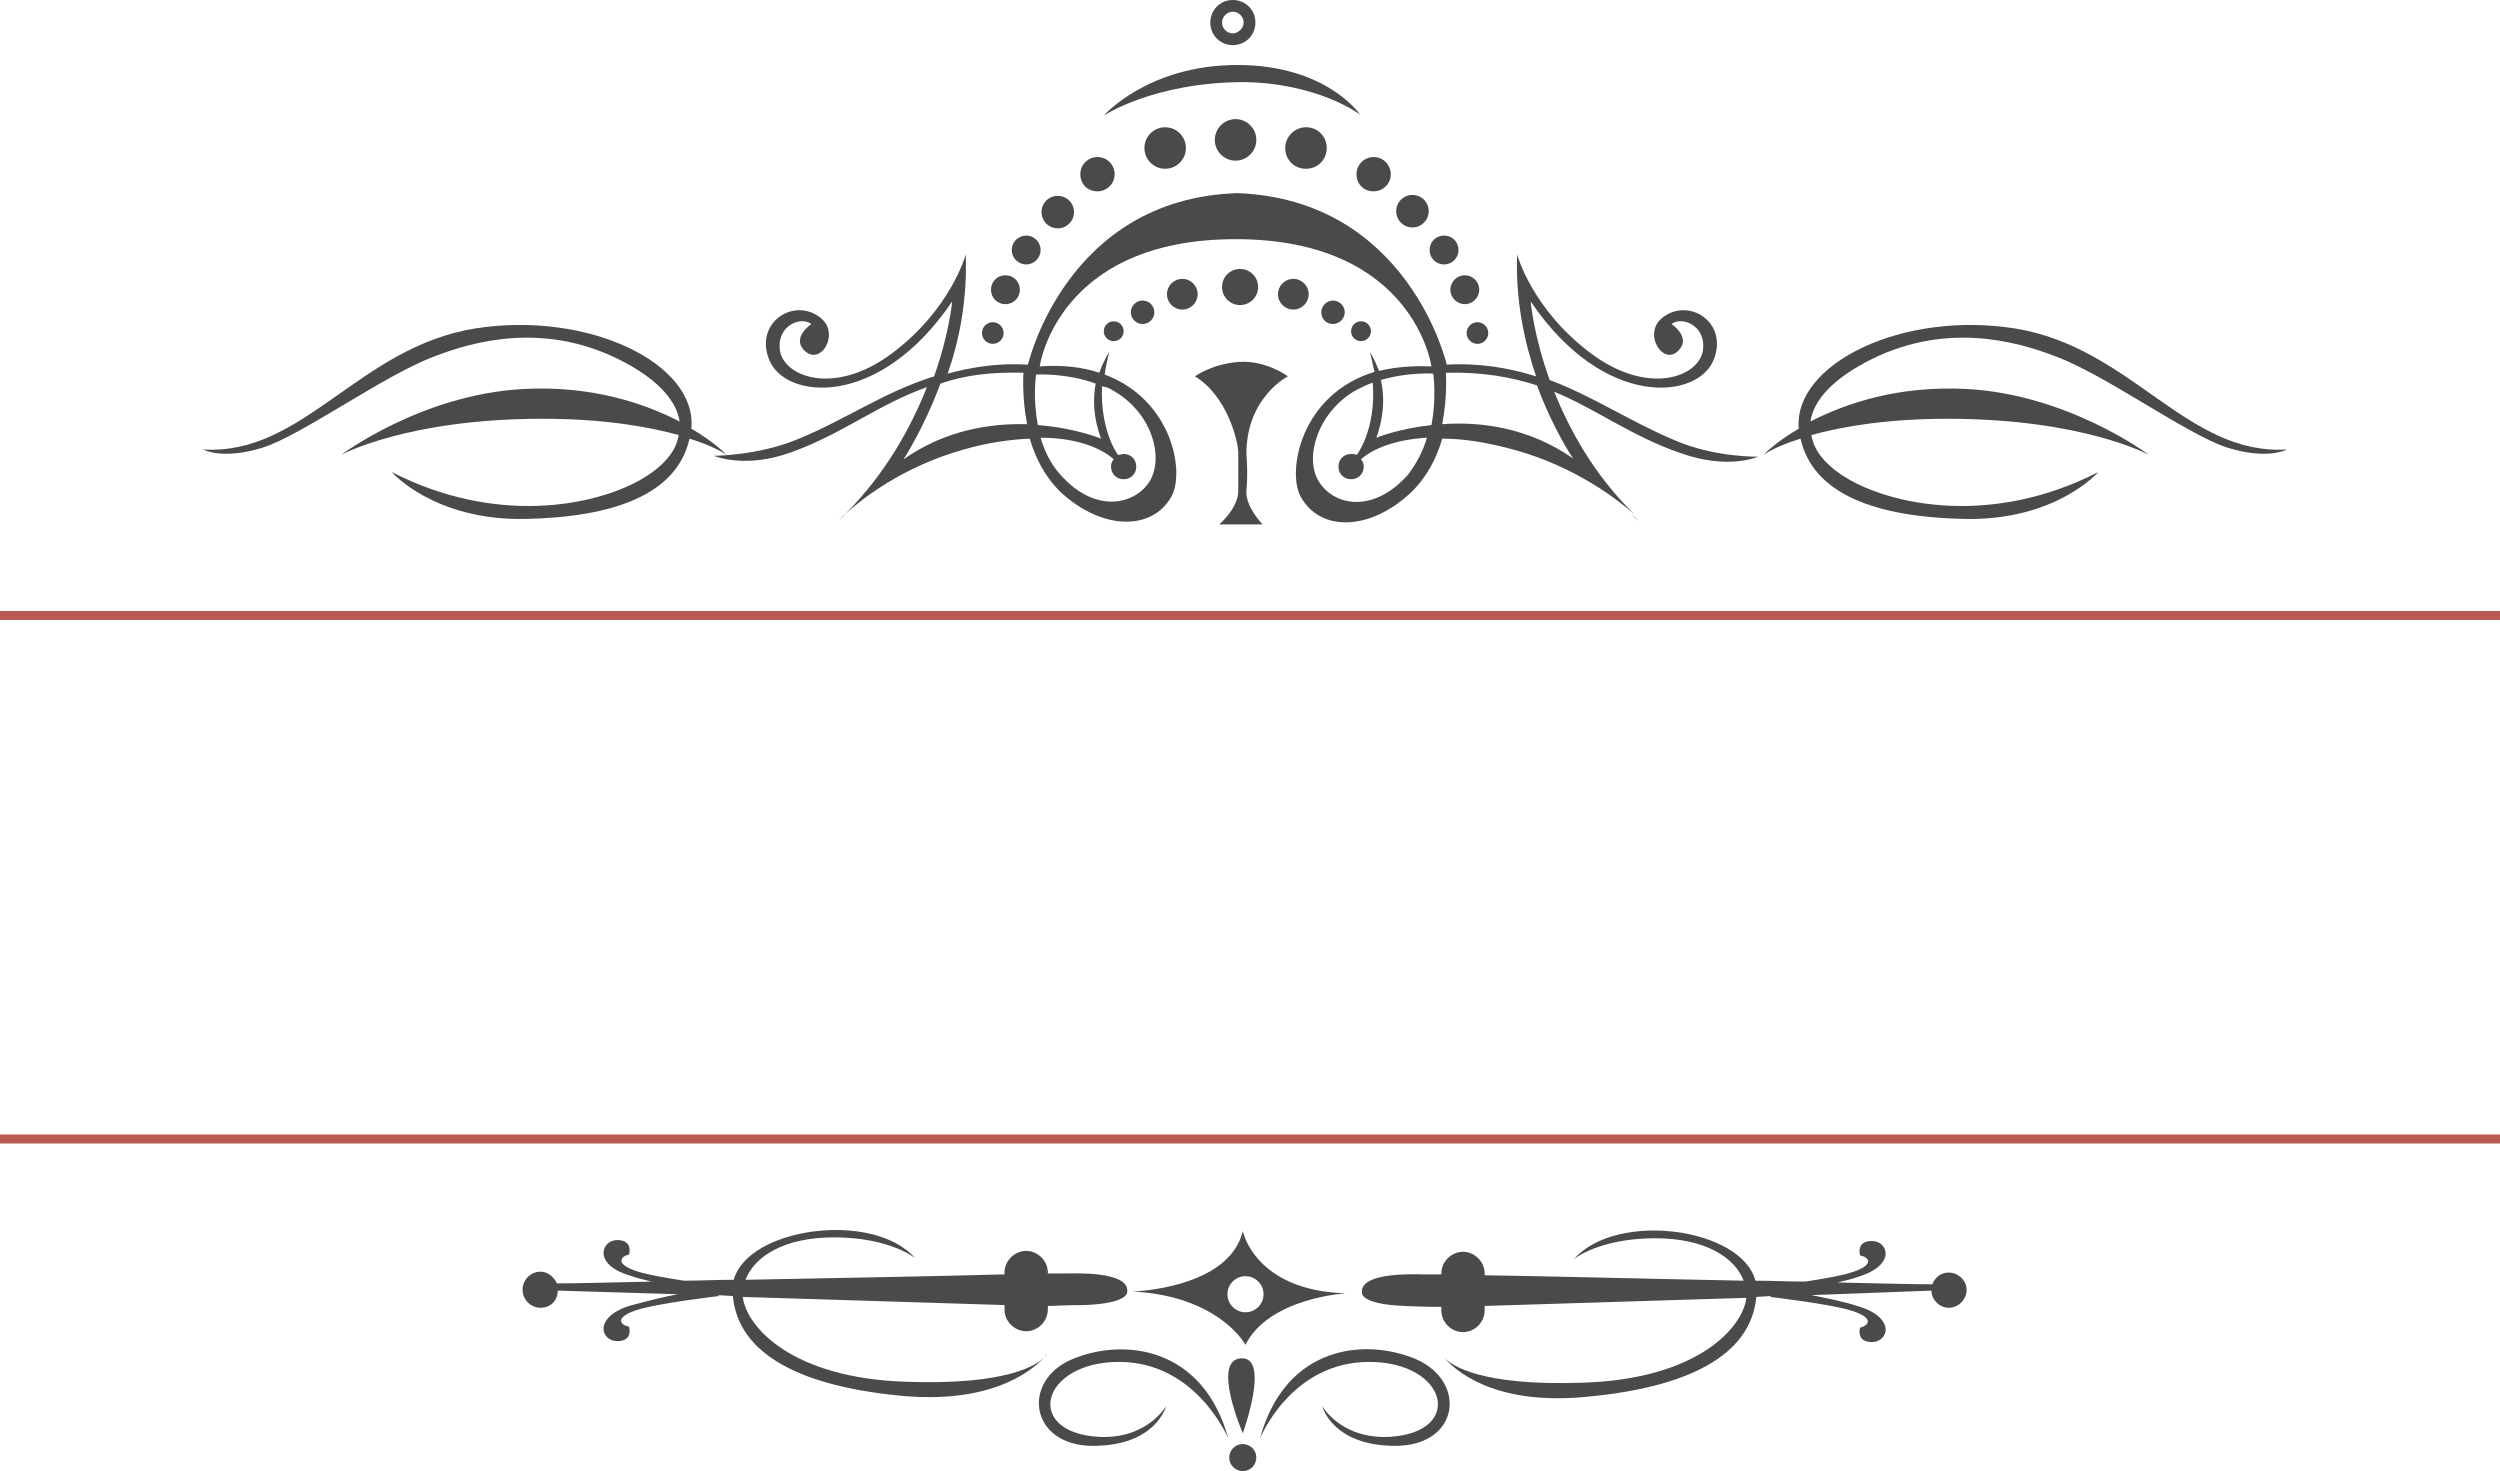 <svg xmlns="http://www.w3.org/2000/svg" viewBox="0 0 277 163" width="277" height="163">
	<style>
		tspan { white-space:pre }
		.shp0 { fill: #4a4a49 } 
		.shp1 { fill: none;stroke: #b95951 } 
	</style>
	<g id="Layer">
		<g id="Layer">
			<g id="Layer">
				<path id="Layer" class="shp0" d="M199.3 47.5C196.7 49 195.4 50.4 195.4 50.4C195.4 50.4 196.6 49.5 199.5 48.6C200.9 54.8 207.9 57.3 217.7 57.5C227.8 57.7 232.5 52.3 232.5 52.3C221 58.2 210.2 56.1 205 53.2C202.7 51.9 201 50.2 200.7 48.2C204 47.3 208.9 46.4 215.8 46.4C230.8 46.4 238.1 50.4 238.1 50.4C238.1 50.4 229.2 43.7 217.9 43.1C210.3 42.7 204.5 44.7 200.6 46.7C200.9 44.6 202.7 42.3 206.6 40.2C215.3 35.5 223.4 37.8 227.8 39.5C233.4 41.6 242.4 48.2 246.8 49.6C251.3 51 253.4 49.8 253.4 49.8C242.3 50.5 236.2 38.5 223.3 36.4C210.8 34.4 198.7 40.3 199.3 47.5Z" />
			</g>
		</g>
		<g id="Layer">
			<g id="Layer">
				<path id="Layer" class="shp0" d="M76.6 47.5C79.2 49 80.5 50.4 80.5 50.4C80.5 50.4 79.3 49.5 76.4 48.6C75 54.8 68 57.3 58.2 57.5C48.1 57.7 43.4 52.3 43.4 52.3C54.9 58.2 65.7 56.1 70.9 53.2C73.2 51.9 74.9 50.2 75.2 48.2C71.9 47.3 67 46.4 60.1 46.4C45.1 46.4 37.8 50.4 37.8 50.4C37.8 50.4 46.7 43.7 58 43.1C65.6 42.7 71.4 44.7 75.3 46.7C75 44.6 73.2 42.3 69.3 40.2C60.6 35.5 52.5 37.8 48.1 39.5C42.5 41.6 33.5 48.2 29.1 49.6C24.6 51 22.5 49.8 22.5 49.8C33.6 50.5 39.7 38.5 52.6 36.4C65.2 34.4 77.3 40.3 76.6 47.5Z" />
			</g>
		</g>
		<g id="Layer">
			<g id="Layer">
				<g id="Layer">
					<path id="Layer" class="shp0" d="M137.3 40.1C134.3 40.3 132.4 41.7 132.4 41.7C135.9 43.8 137.2 48.8 137.2 50.2C137.2 51.6 137.2 54.4 137.2 54.4C137.2 56.3 135.1 58.1 135.1 58.1L139.9 58.1C139.9 58.1 138 56.2 138.1 54.4C138.3 52.3 138.1 50.3 138.1 50.3C138.1 44 142.7 41.7 142.7 41.7C142.7 41.7 140.3 39.9 137.3 40.1Z" />
				</g>
			</g>
			<g id="Layer">
				<g id="Layer">
					<path id="Layer" class="shp0" d="M180.7 56.9C181 57.2 181.3 57.4 181.5 57.7C181.5 57.7 181.2 57.4 180.7 56.9Z" />
				</g>
			</g>
			<g id="Layer">
				<g id="Layer">
					<path id="Layer" class="shp0" d="M92.9 57.7C93.2 57.4 93.5 57.2 93.7 56.9C93.2 57.4 92.9 57.7 92.9 57.7Z" />
				</g>
			</g>
			<g id="Layer">
				<g id="Layer">
					<path id="Layer" fill-rule="evenodd" class="shp0" d="M103.5 41.7C105.2 36.9 105.5 33.4 105.5 33.4C97.4 45.4 86.9 44.3 85.2 39.8C83.6 35.7 88 32.9 90.9 35.2C93.2 37 90.8 40.8 89 38.7C87.8 37.3 89.9 35.9 89.9 35.9C88.7 35 86.1 36.1 86.4 38.7C86.7 41.7 92.4 44 98.9 39.1C105.4 34.2 107 28.2 107 28.2C107.2 33.1 106.3 37.7 105 41.4C107.6 40.7 110.5 40.2 113.9 40.4C113.9 40.4 118.1 22 137.1 21.4C156.1 22.1 160.3 40.4 160.3 40.4C164.1 40.2 167.3 40.8 170.2 41.7C168.9 37.9 167.9 33.2 168.1 28.2C168.1 28.2 169.7 34.2 176.2 39.1C182.7 44 188.4 41.7 188.7 38.7C189 36.1 186.4 35 185.2 35.9C185.2 35.9 187.3 37.3 186.1 38.7C184.4 40.8 181.9 37 184.2 35.2C187.1 32.9 191.5 35.7 189.9 39.8C188.2 44.3 177.7 45.4 169.6 33.4C169.6 33.4 169.9 37.1 171.7 42.1C176.5 43.9 180.6 46.7 185.6 48.8C190 50.7 194.8 50.6 194.8 50.6C194.8 50.6 191.5 52.1 186.2 50.2C180.7 48.3 177 45.4 172.2 43.4C173.9 47.6 176.6 52.6 181.1 57C179.3 55.4 174.7 51.8 168 49.9C164.8 49 162.1 48.6 159.8 48.6C159.2 50.7 158.1 52.9 156.3 54.6C151.7 58.9 146.2 58.9 144.1 55C142.6 52.2 144.1 43.7 152.3 41.2C152.1 40.5 152 39.8 151.8 39C151.8 39 152.3 39.8 152.8 41.1C154.4 40.7 156.4 40.5 158.6 40.6C158.6 40.6 156.7 26.5 136.9 26.5C117.1 26.5 115.2 40.6 115.2 40.6C117.8 40.4 120 40.7 121.8 41.3C122.3 39.9 122.9 39 122.9 39C122.7 39.9 122.5 40.7 122.4 41.5C129.9 44.3 131.3 52.3 129.8 55C127.7 58.8 122.2 58.8 117.6 54.6C115.8 52.9 114.7 50.7 114.1 48.6C112 48.7 109.6 49 106.8 49.8C100 51.7 95.5 55.3 93.7 56.9C98.2 52.4 101 47.2 102.7 42.9C97.3 44.8 93.5 48 87.7 50.1C82.5 52 79.1 50.5 79.1 50.5C79.1 50.5 83.9 50.5 88.3 48.7C93.7 46.5 98 43.4 103.5 41.7ZM158.1 48.5C154.6 48.7 152.2 49.7 150.9 50.8L150.8 50.9C151 51.1 151.1 51.4 151.1 51.7C151.1 52.5 150.5 53.1 149.7 53.1C148.9 53.1 148.3 52.5 148.3 51.7C148.3 50.9 148.9 50.3 149.7 50.3C149.9 50.3 150.1 50.3 150.3 50.4L150.4 50.3C150.4 50.3 152.5 47.5 152.1 42.4C151.5 42.6 150.9 42.9 150.3 43.2C146 45.6 144.5 50.7 146.1 53.3C147.7 56 152.1 57 156 52.6C157 51.3 157.7 49.9 158.1 48.5ZM159.8 47C163.9 46.7 169.3 47.3 174.3 50.8C174.3 50.8 172.1 47.6 170.3 42.7C167.5 41.8 164.3 41.2 160.2 41.3C160.2 41.3 160.4 43.9 159.8 47ZM158.8 41.4C158.8 41.4 156.1 41.2 153 42.1C153.4 43.8 153.4 46 152.5 48.5C152.5 48.5 154.9 47.5 158.6 47.1C159.2 44.1 158.8 41.4 158.8 41.4ZM122.1 42.8C121.9 47.7 123.8 50.3 123.8 50.3L123.9 50.4C124.1 50.4 124.3 50.3 124.5 50.3C125.3 50.3 125.9 50.9 125.9 51.7C125.9 52.5 125.3 53.1 124.5 53.1C123.7 53.1 123.1 52.5 123.1 51.7C123.1 51.4 123.2 51.1 123.4 50.9L123.3 50.8C121.9 49.6 119.2 48.5 115.3 48.5C115.7 49.9 116.4 51.4 117.5 52.6C121.4 57 125.8 55.9 127.4 53.3C129 50.6 127.6 45.6 123.2 43.2C122.9 43 122.6 42.9 122.1 42.8ZM115 47.1C119.1 47.4 122 48.6 122 48.6C121.1 46.2 121.1 44.1 121.4 42.5C118.1 41.3 114.8 41.5 114.8 41.5C114.8 41.5 114.4 44 115 47.1ZM104.2 42.5C102.3 47.6 100.1 50.9 100.1 50.9C104.8 47.6 109.8 46.9 113.8 47C113.2 43.9 113.4 41.3 113.4 41.3C109.7 41.2 106.8 41.6 104.2 42.5Z" />
				</g>
			</g>
			<g id="Layer">
				<g id="Layer">
					<path id="Layer" class="shp0" d="M137.4 33.8C136.29 33.8 135.4 32.91 135.4 31.8C135.4 30.69 136.29 29.8 137.4 29.8C138.51 29.8 139.4 30.69 139.4 31.8C139.4 32.91 138.51 33.8 137.4 33.8Z" />
				</g>
			</g>
			<g id="Layer">
				<g id="Layer">
					<path id="Layer" class="shp0" d="M143.3 34.3C142.36 34.3 141.6 33.54 141.6 32.6C141.6 31.66 142.36 30.9 143.3 30.9C144.24 30.9 145 31.66 145 32.6C145 33.54 144.24 34.3 143.3 34.3Z" />
				</g>
			</g>
			<g id="Layer">
				<g id="Layer">
					<path id="Layer" class="shp0" d="M147.7 35.9C148.4 35.9 149 35.3 149 34.6C149 33.9 148.4 33.3 147.7 33.3C147 33.3 146.4 33.9 146.4 34.6C146.4 35.3 146.9 35.9 147.7 35.9Z" />
				</g>
			</g>
			<g id="Layer">
				<g id="Layer">
					<path id="Layer" class="shp0" d="M150.8 37.8C150.19 37.8 149.7 37.31 149.7 36.7C149.7 36.09 150.19 35.6 150.8 35.6C151.41 35.6 151.9 36.09 151.9 36.7C151.9 37.31 151.41 37.8 150.8 37.8Z" />
				</g>
			</g>
			<g id="Layer">
				<g id="Layer">
					<path id="Layer" class="shp0" d="M131 34.3C130.06 34.3 129.3 33.54 129.3 32.6C129.3 31.66 130.06 30.9 131 30.9C131.94 30.9 132.7 31.66 132.7 32.6C132.7 33.54 131.94 34.3 131 34.3Z" />
				</g>
			</g>
			<g id="Layer">
				<g id="Layer">
					<path id="Layer" class="shp0" d="M126.6 35.9C125.88 35.9 125.3 35.32 125.3 34.6C125.3 33.88 125.88 33.3 126.6 33.3C127.32 33.3 127.9 33.88 127.9 34.6C127.9 35.32 127.32 35.9 126.6 35.9Z" />
				</g>
			</g>
			<g id="Layer">
				<g id="Layer">
					<path id="Layer" class="shp0" d="M123.4 37.8C122.79 37.8 122.3 37.31 122.3 36.7C122.3 36.09 122.79 35.6 123.4 35.6C124.01 35.6 124.5 36.09 124.5 36.7C124.5 37.31 124.01 37.8 123.4 37.8Z" />
				</g>
			</g>
			<g id="Layer">
				<g id="Layer">
					<path id="Layer" class="shp0" d="M163.7 38.1C163.04 38.1 162.5 37.56 162.5 36.9C162.5 36.24 163.04 35.7 163.7 35.7C164.36 35.7 164.9 36.24 164.9 36.9C164.9 37.56 164.36 38.1 163.7 38.1Z" />
				</g>
			</g>
			<g id="Layer">
				<g id="Layer">
					<path id="Layer" class="shp0" d="M162.3 33.7C161.42 33.7 160.7 32.98 160.7 32.1C160.7 31.22 161.42 30.5 162.3 30.5C163.18 30.5 163.9 31.22 163.9 32.1C163.9 32.98 163.18 33.7 162.3 33.7Z" />
				</g>
			</g>
			<g id="Layer">
				<g id="Layer">
					<path id="Layer" class="shp0" d="M160 29.3C160.9 29.3 161.6 28.6 161.6 27.7C161.6 26.8 160.9 26.1 160 26.1C159.1 26.1 158.4 26.8 158.4 27.7C158.4 28.6 159.1 29.3 160 29.3Z" />
				</g>
			</g>
			<g id="Layer">
				<g id="Layer">
					<path id="Layer" class="shp0" d="M156.5 25.2C157.5 25.2 158.3 24.4 158.3 23.4C158.3 22.4 157.5 21.6 156.5 21.6C155.5 21.6 154.7 22.4 154.7 23.4C154.7 24.4 155.5 25.2 156.5 25.2Z" />
				</g>
			</g>
			<g id="Layer">
				<g id="Layer">
					<path id="Layer" class="shp0" d="M152.2 21.2C153.2 21.2 154.1 20.4 154.1 19.3C154.1 18.3 153.3 17.4 152.2 17.4C151.2 17.4 150.3 18.2 150.3 19.3C150.3 20.4 151.1 21.2 152.2 21.2Z" />
				</g>
			</g>
			<g id="Layer">
				<g id="Layer">
					<path id="Layer" class="shp0" d="M142.4 16.4C142.4 17.7 143.4 18.7 144.7 18.7C146 18.7 147 17.7 147 16.4C147 15.1 146 14.1 144.7 14.1C143.4 14.1 142.4 15.2 142.4 16.4Z" />
				</g>
			</g>
			<g id="Layer">
				<g id="Layer">
					<path id="Layer" class="shp0" d="M110 38.1C109.34 38.1 108.8 37.56 108.8 36.9C108.8 36.24 109.34 35.7 110 35.7C110.66 35.7 111.2 36.24 111.2 36.9C111.2 37.56 110.66 38.1 110 38.1Z" />
				</g>
			</g>
			<g id="Layer">
				<g id="Layer">
					<path id="Layer" class="shp0" d="M111.4 33.7C112.3 33.7 113 33 113 32.1C113 31.2 112.3 30.5 111.4 30.5C110.5 30.5 109.8 31.2 109.8 32.1C109.8 33 110.5 33.7 111.4 33.7Z" />
				</g>
			</g>
			<g id="Layer">
				<g id="Layer">
					<path id="Layer" class="shp0" d="M113.7 29.3C112.82 29.3 112.1 28.58 112.1 27.7C112.1 26.82 112.82 26.1 113.7 26.1C114.58 26.1 115.3 26.82 115.3 27.7C115.3 28.58 114.58 29.3 113.7 29.3Z" />
				</g>
			</g>
			<g id="Layer">
				<g id="Layer">
					<path id="Layer" class="shp0" d="M117.2 25.3C116.2 25.3 115.4 24.5 115.4 23.5C115.4 22.5 116.2 21.7 117.2 21.7C118.2 21.7 119 22.5 119 23.5C119 24.5 118.2 25.3 117.2 25.3Z" />
				</g>
			</g>
			<g id="Layer">
				<g id="Layer">
					<path id="Layer" class="shp0" d="M121.6 21.2C122.6 21.2 123.5 20.4 123.5 19.3C123.5 18.3 122.7 17.4 121.6 17.4C120.6 17.4 119.7 18.2 119.7 19.3C119.7 20.4 120.5 21.2 121.6 21.2Z" />
				</g>
			</g>
			<g id="Layer">
				<g id="Layer">
					<path id="Layer" class="shp0" d="M129.1 18.7C127.83 18.7 126.8 17.67 126.8 16.4C126.8 15.13 127.83 14.1 129.1 14.1C130.37 14.1 131.4 15.13 131.4 16.4C131.4 17.67 130.37 18.7 129.1 18.7Z" />
				</g>
			</g>
			<g id="Layer">
				<g id="Layer">
					<path id="Layer" class="shp0" d="M136.9 17.8C135.63 17.8 134.6 16.77 134.6 15.5C134.6 14.23 135.63 13.2 136.9 13.2C138.17 13.2 139.2 14.23 139.2 15.5C139.2 16.77 138.17 17.8 136.9 17.8Z" />
				</g>
			</g>
			<g id="Layer">
				<g id="Layer">
					<path id="Layer" class="shp0" d="M150.7 12.7C150.7 12.7 147 7.2 137.1 7.2C127.2 7.2 122.3 12.8 122.3 12.8C122.3 12.8 127.9 9.1 137.8 9.1C146.1 9.2 150.7 12.7 150.7 12.7Z" />
				</g>
			</g>
			<g id="Layer">
				<g id="Layer">
					<path id="Layer" fill-rule="evenodd" class="shp0" d="M134.1 2.5C134.1 1.1 135.2 0 136.6 0C138 0 139.1 1.1 139.1 2.5C139.1 3.9 138 5 136.6 5C135.2 5 134.1 3.9 134.1 2.5ZM135.4 2.5C135.4 3.1 135.9 3.7 136.6 3.7C137.2 3.7 137.8 3.1 137.8 2.5C137.8 1.9 137.3 1.3 136.6 1.3C135.9 1.3 135.4 1.9 135.4 2.5Z" />
				</g>
			</g>
		</g>
	</g>
	<g id="Layer">
		<g id="Layer">
			<g id="Layer">
				<path id="Layer" class="shp0" d="M115.8 150.3C116 150.1 116 150 116 150C116 150 115.9 150.1 115.8 150.3Z" />
			</g>
		</g>
		<g id="Layer">
			<g id="Layer">
				<path id="Layer" class="shp0" d="M115.8 150.3C115 151.2 111.7 153.5 100.4 153.1C87.7 152.7 82.7 147 82.3 143.7L111.3 144.6L111.3 145.1C111.3 146.4 112.4 147.5 113.7 147.5C115 147.5 116.1 146.4 116.1 145.1L116.1 144.7C116.8 144.7 118 144.6 120.2 144.6C125.2 144.4 124.9 143.1 124.9 143.1C125.1 140.8 118.9 141.1 118.1 141.1C118 141.1 117.3 141.1 116.1 141.1L116.1 141C116.1 139.7 115 138.6 113.7 138.6C112.4 138.6 111.3 139.7 111.3 141L111.3 141.2C104.3 141.4 92.9 141.6 82.6 141.8C83.6 139.2 86.9 137.1 92.4 137.1C98.6 137.1 101.4 139.4 101.4 139.4C96.7 134.1 82.9 136 81.3 141.8C79.4 141.8 77.6 141.9 75.8 141.9C73.8 141.6 71.5 141.2 70.4 140.8C68.1 140 68.8 139.2 69.7 139C69.7 139 70.2 137.4 68.4 137.4C66.6 137.4 65.7 140.1 69.7 141.3C70.5 141.6 71.4 141.8 72.2 142C67.6 142.1 63.8 142.2 61.7 142.2C61.4 141.5 60.7 140.9 59.9 140.9C58.8 140.9 57.9 141.8 57.9 142.9C57.9 144 58.8 144.9 59.9 144.9C61 144.9 61.8 144.1 61.8 143L75.1 143.4C73.5 143.7 71.5 144.2 69.7 144.7C65.7 146 66.6 148.6 68.4 148.6C70.2 148.6 69.7 147 69.7 147C68.7 146.8 68.1 146 70.4 145.2C72.7 144.4 79.7 143.6 79.7 143.6L79.5 143.5L81.2 143.6C81.8 150.1 88.8 153.7 100.4 154.7C110.6 155.5 114.8 151.4 115.8 150.3Z" />
			</g>
		</g>
		<g id="Layer">
			<g id="Layer">
				<path id="Layer" class="shp0" d="M215.9 141C215.1 141 214.4 141.5 214.1 142.3C212 142.3 208.3 142.2 203.6 142.1C204.4 141.9 205.3 141.7 206.1 141.4C210.1 140.1 209.2 137.5 207.4 137.5C205.6 137.5 206.1 139.1 206.1 139.1C207.1 139.3 207.7 140.1 205.4 140.9C204.3 141.3 202 141.7 200 142C198.2 142 196.4 141.9 194.5 141.9C193 136.1 179.2 134.1 174.4 139.5C174.4 139.5 177.2 137.2 183.4 137.2C188.9 137.2 192.2 139.3 193.2 141.9C182.9 141.7 171.5 141.4 164.5 141.3L164.5 141.1C164.5 139.8 163.4 138.7 162.1 138.7C160.8 138.7 159.7 139.8 159.7 141.1L159.7 141.2C158.5 141.2 157.8 141.2 157.7 141.2C156.9 141.2 150.7 140.9 150.9 143.2C150.9 143.2 150.6 144.5 155.6 144.7C157.7 144.8 159 144.8 159.7 144.8L159.7 145.2C159.7 146.5 160.8 147.6 162.1 147.6C163.4 147.6 164.5 146.5 164.5 145.2L164.5 144.7L193.5 143.8C193.1 147.1 188.1 152.8 175.4 153.2C164.1 153.6 160.8 151.3 160 150.4C161 151.6 165.2 155.7 175.4 154.8C187 153.8 194 150.2 194.6 143.7L196.3 143.6L196.1 143.7C196.1 143.7 203.1 144.5 205.4 145.3C207.7 146.1 207 146.9 206.1 147.1C206.1 147.1 205.6 148.7 207.4 148.7C209.2 148.7 210.1 146.1 206.1 144.8C204.3 144.2 202.2 143.8 200.7 143.5L214 143C214 144 214.9 144.9 215.9 144.9C217 144.9 217.9 144 217.9 142.9C217.9 141.9 217 141 215.9 141Z" />
			</g>
		</g>
		<g id="Layer">
			<g id="Layer">
				<path id="Layer" class="shp0" d="M160.2 150.3C160 150.1 160 150 160 150C160 150 160 150.1 160.2 150.3Z" />
			</g>
		</g>
		<g id="Layer">
			<g id="Layer">
				<path id="Layer" fill-rule="evenodd" class="shp0" d="M149.1 143.3C149.1 143.3 140.6 143.8 138 149C138 149 135.1 143.6 125.5 143.1C125.5 143.1 136.2 142.8 137.7 136.4C137.7 136.4 139 143 149.1 143.3ZM140 143.4C140 142.3 139.1 141.4 138 141.4C136.9 141.4 136 142.3 136 143.4C136 144.5 136.9 145.4 138 145.4C139.1 145.4 140 144.5 140 143.4Z" />
			</g>
		</g>
		<g id="Layer">
			<g id="Layer">
				<path id="Layer" class="shp0" d="M137.7 163C136.87 163 136.2 162.33 136.2 161.5C136.2 160.67 136.87 160 137.7 160C138.53 160 139.2 160.67 139.2 161.5C139.2 162.33 138.53 163 137.7 163Z" />
			</g>
		</g>
		<g id="Layer">
			<g id="Layer">
				<path id="Layer" class="shp0" d="M118.8 150.6C113.1 153 114.1 160.2 121.1 160.2C128.1 160.2 129.2 155.8 129.2 155.8C129.2 155.8 127.1 159.5 121.7 159.2C113.4 158.7 115.3 150.9 124 150.9C132.6 150.9 136.1 159.4 136.1 159.4C133.3 149.2 124.5 148.2 118.8 150.6Z" />
			</g>
		</g>
		<g id="Layer">
			<g id="Layer">
				<path id="Layer" class="shp0" d="M156.9 150.6C151.2 148.2 142.4 149.1 139.6 159.4C139.6 159.4 143 150.9 151.7 150.9C160.4 150.9 162.3 158.7 154 159.2C148.6 159.5 146.5 155.8 146.5 155.8C146.5 155.8 147.6 160.2 154.6 160.2C161.7 160.2 162.6 153.1 156.9 150.6Z" />
			</g>
		</g>
		<g id="Layer">
			<g id="Layer">
				<path id="Layer" class="shp0" d="M137.5 150.5C134.2 150.7 137.7 158.8 137.7 158.8C137.7 158.8 140.8 150.3 137.5 150.5Z" />
			</g>
		</g>
	</g>
	<path id="Layer" class="shp1" d="M0 68.2L277 68.2" />
	<path id="Layer" class="shp1" d="M0 126.2L277 126.2" />
</svg>